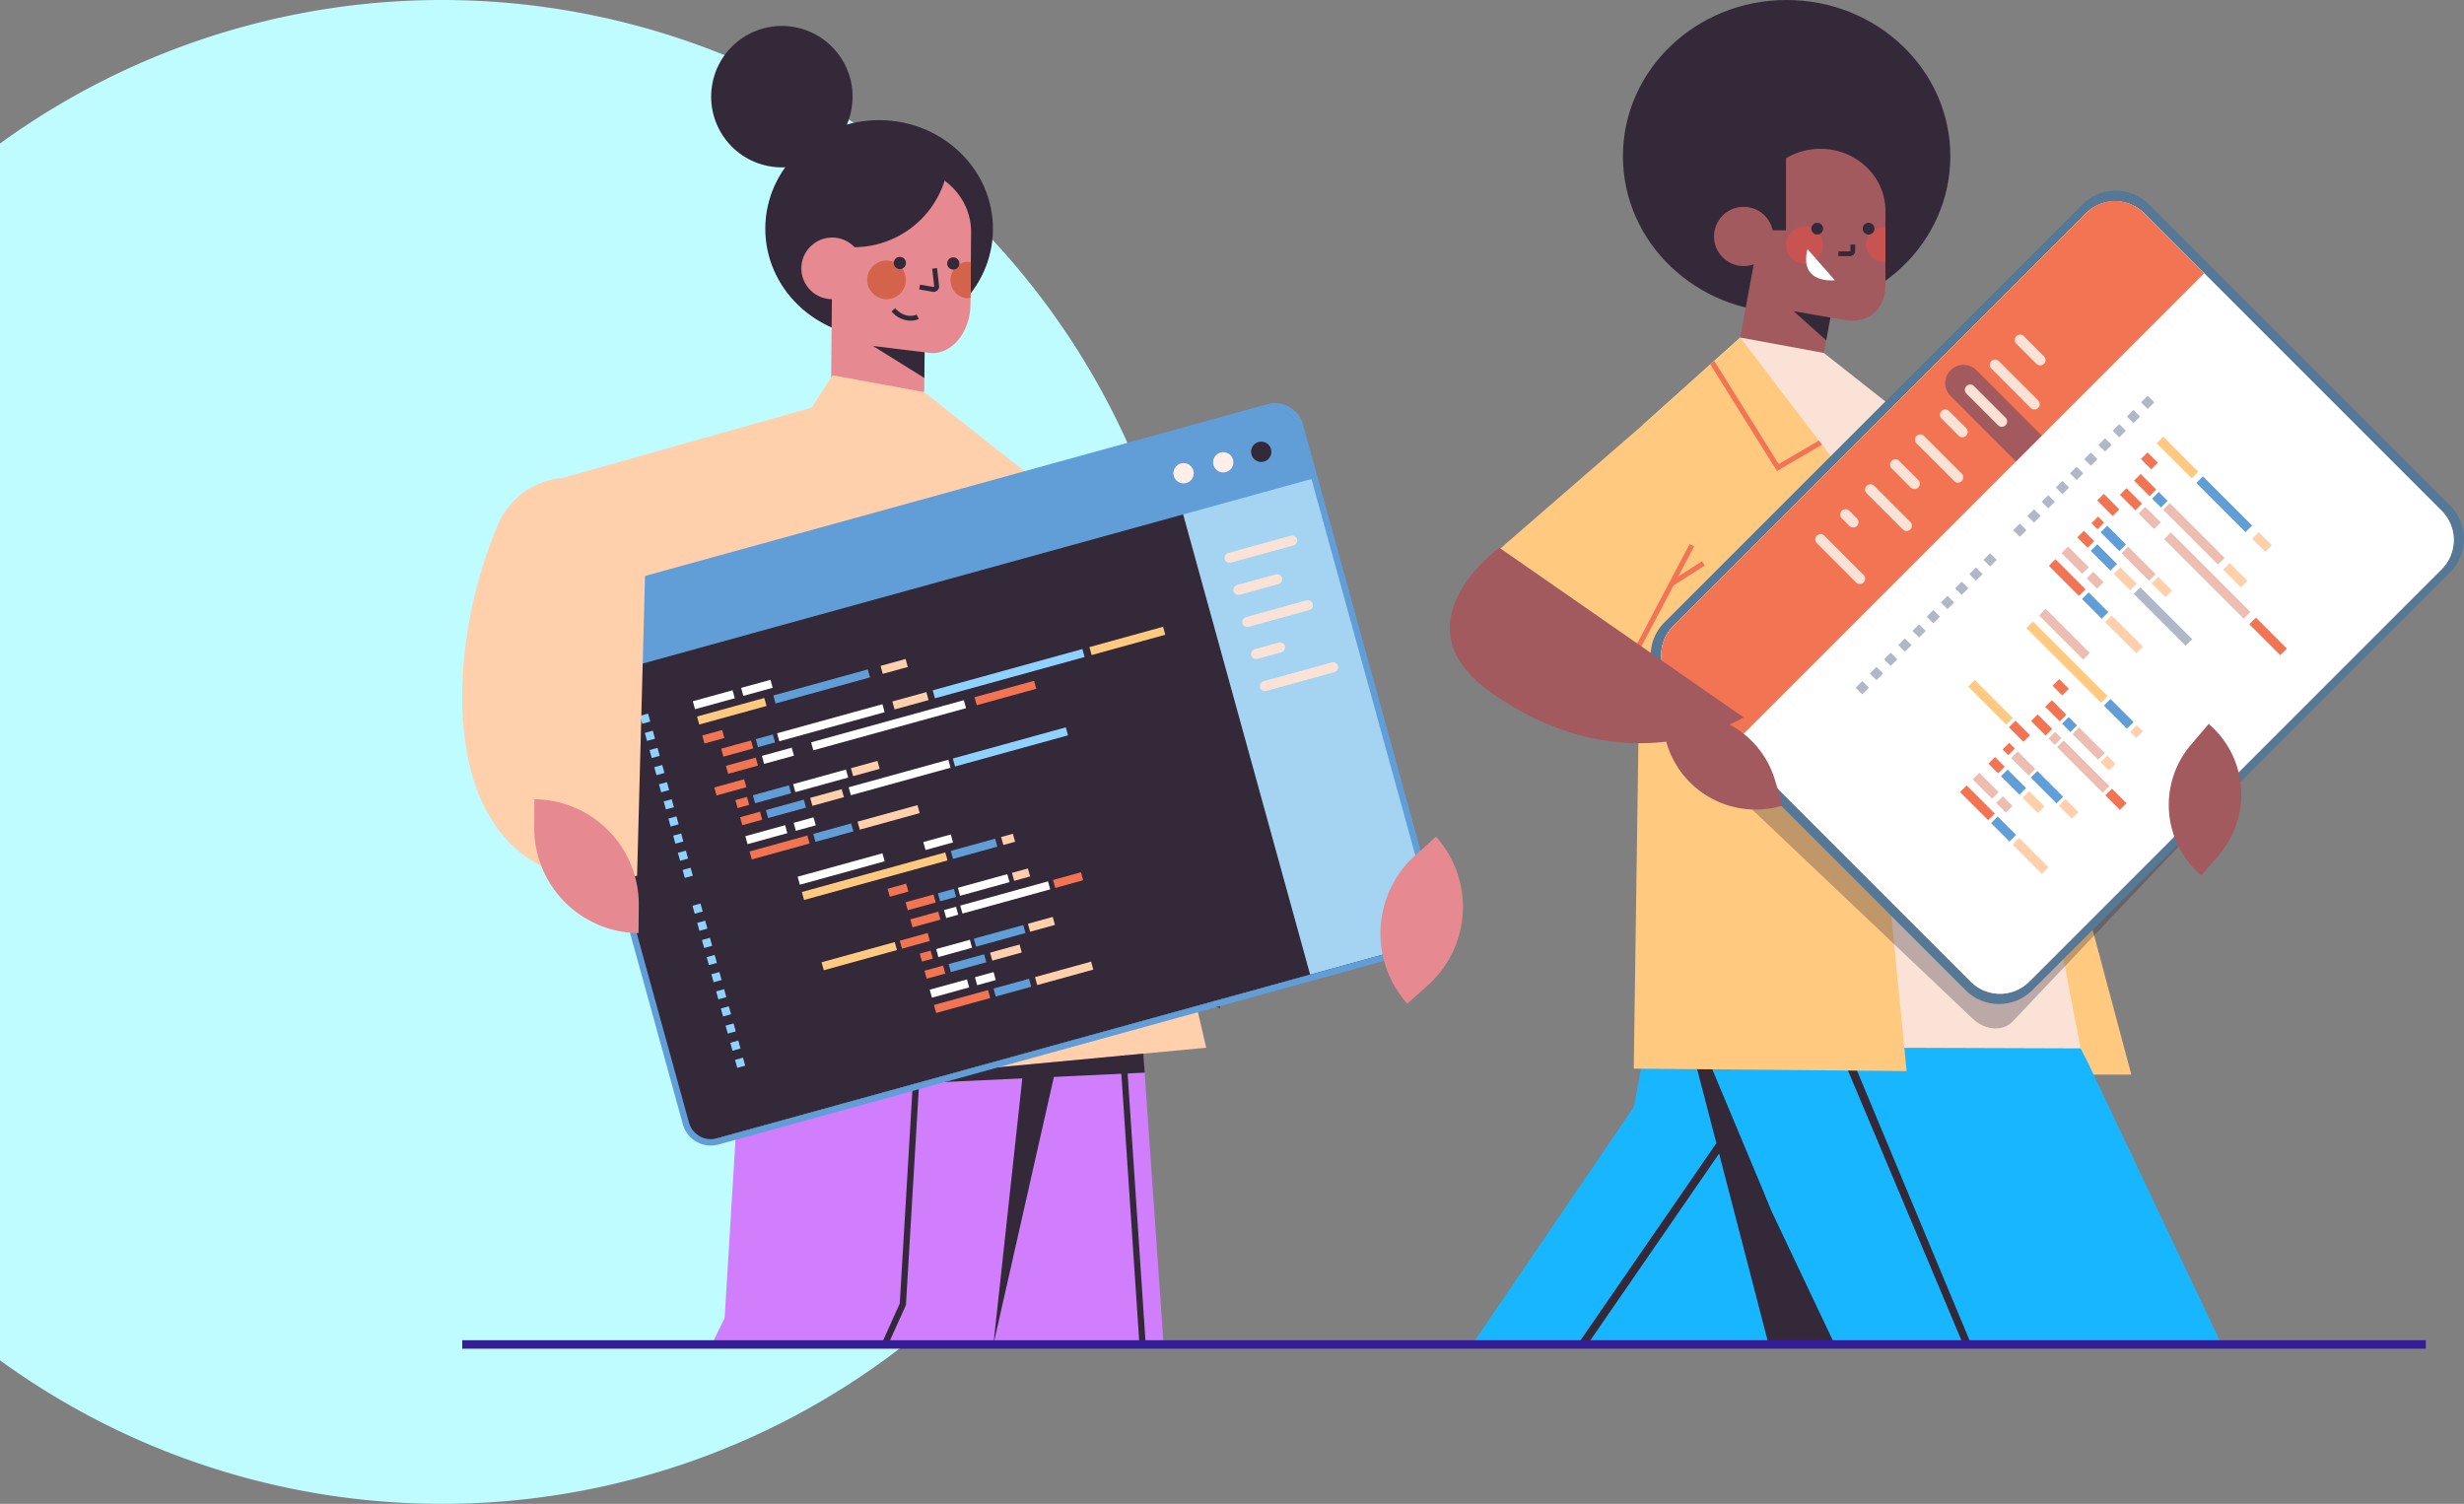 <svg xmlns="http://www.w3.org/2000/svg" width="581" height="354.607" viewBox="0 0 581 354.607">
  <rect x="0" y="0" width="581" height="354.607" fill="#808080" stroke="none"/>
  <g id="Grupo_87418" data-name="Grupo 87418" transform="translate(-180 -400.269)">
    <path id="Trazado_151691" data-name="Trazado 151691" d="M1750.1,4144.686a177.319,177.319,0,0,0-281.521-143.455v286.911A177.319,177.319,0,0,0,1750.1,4144.686Z" transform="translate(-1288.581 -3567.113)" fill="#befcff"/>
    <g id="Grupo_86460" data-name="Grupo 86460" transform="translate(31.62 -2381.435)">
      <g id="Grupo_86439" data-name="Grupo 86439" transform="translate(257.38 2784.844)">
        <g id="Grupo_86413" data-name="Grupo 86413" transform="translate(73.313 106.607)">
          <path id="Trazado_151605" data-name="Trazado 151605" d="M541.246,3159.717l-30.318-60.072-41.156,42.782s40.517,62.6,67.081,60.351S541.246,3159.717,541.246,3159.717Z" transform="translate(-469.772 -3099.645)" fill="#ffca80"/>
          <path id="Trazado_151606" data-name="Trazado 151606" d="M638.951,3236.1l72.9,46.363s-7.092,25.532-34.162,22.355c-22.663-2.659-52.092-26.927-63.586-53.946Z" transform="translate(-564.284 -3188.996)" fill="#ffca80"/>
          <g id="Grupo_86412" data-name="Grupo 86412" transform="translate(59.181 59.549)">
            <rect id="Rectángulo_7482" data-name="Rectángulo 7482" width="13.94" height="1.216" transform="translate(0 7.124) rotate(-30.735)" fill="#cf837e"/>
          </g>
        </g>
        <circle id="Elipse_8302" data-name="Elipse 8302" cx="16.672" cy="16.672" r="16.672" transform="translate(55.708 32.678) rotate(-78.537)" fill="#332938"/>
        <g id="Grupo_86417" data-name="Grupo 86417" transform="translate(71.225 24.952)">
          <ellipse id="Elipse_8303" data-name="Elipse 8303" cx="25.614" cy="26.838" rx="25.614" ry="26.838" transform="matrix(0.009, -1, 1, 0.009, 0, 51.227)" fill="#332938"/>
          <rect id="Rectángulo_7483" data-name="Rectángulo 7483" width="25.572" height="21.97" transform="translate(15.737 64.154) rotate(-89.487)" fill="#e68990"/>
          <path id="Trazado_151607" data-name="Trazado 151607" d="M547.588,3017.447l-13.509-1.8,13.45,8.373Z" transform="translate(-509.792 -2962.989)" fill="#332938"/>
          <path id="Trazado_151608" data-name="Trazado 151608" d="M533.485,2939.677l-21.539-2.618.233-25.954c.075-8.4,7.273-15.151,16.077-15.072h0c8.8.079,15.88,6.955,15.8,15.358l-.153,17.116C543.851,2934.795,539.354,2940.85,533.485,2939.677Z" transform="translate(-495.3 -2884.66)" fill="#e68990"/>
          <path id="Trazado_151609" data-name="Trazado 151609" d="M595.75,2960.7l-.074,8.31a3.256,3.256,0,0,1-.945.135,4.331,4.331,0,0,1,.077-8.6A3.248,3.248,0,0,1,595.75,2960.7Z" transform="translate(-547.046 -2926.906)" fill="#d4634b"/>
          <path id="Trazado_151610" data-name="Trazado 151610" d="M515.02,2907.8l-4.825-.044.2-22.5,27.327.245h0A22.5,22.5,0,0,1,515.02,2907.8Z" transform="translate(-494.153 -2877.601)" fill="#332938"/>
          <circle id="Elipse_8304" data-name="Elipse 8304" cx="7.27" cy="7.27" r="7.27" transform="translate(5.715 35.189) rotate(-45)" fill="#e68990"/>
          <circle id="Elipse_8305" data-name="Elipse 8305" cx="4.555" cy="4.555" r="4.555" transform="translate(22.371 37.901) rotate(-45)" fill="#d4634b"/>
          <g id="Grupo_86416" data-name="Grupo 86416" transform="translate(29.999 32.482)">
            <g id="Grupo_86414" data-name="Grupo 86414" transform="translate(0 12.097)">
              <path id="Trazado_151611" data-name="Trazado 151611" d="M555.074,2995.179a5.925,5.925,0,0,1-4.445-2.166l.851-.777c2.523,2.767,5.034,1.528,5.059,1.515l.525,1.025A4.82,4.82,0,0,1,555.074,2995.179Z" transform="translate(-550.629 -2992.236)" fill="#332938"/>
            </g>
            <path id="Trazado_151612" data-name="Trazado 151612" d="M555.031,2958.642a1.439,1.439,0,1,1-1.426-1.452A1.438,1.438,0,0,1,555.031,2958.642Z" transform="translate(-551.628 -2957.19)" fill="#332938"/>
            <path id="Trazado_151613" data-name="Trazado 151613" d="M591.5,2958.969a1.439,1.439,0,1,1-1.426-1.451A1.439,1.439,0,0,1,591.5,2958.969Z" transform="translate(-575.508 -2957.404)" fill="#332938"/>
            <g id="Grupo_86415" data-name="Grupo 86415" transform="translate(6.519 2.643)">
              <path id="Trazado_151614" data-name="Trazado 151614" d="M572.921,2970.449a1.3,1.3,0,0,1-.225-.019l-3.18-.547.2-1.133,3.182.547.161-.151-.482-4.172,1.143-.126.483,4.172a1.286,1.286,0,0,1-1.275,1.43Z" transform="translate(-569.515 -2964.847)" fill="#332938"/>
            </g>
          </g>
        </g>
        <g id="Grupo_86418" data-name="Grupo 86418" transform="translate(107.918 193.749)">
          <path id="Trazado_151615" data-name="Trazado 151615" d="M619.109,3352.1H570.024v120.135h57.451Z" transform="translate(-570.024 -3352.099)" fill="#d07efc"/>
        </g>
        <g id="Grupo_86420" data-name="Grupo 86420" transform="translate(58.819 193.751)">
          <g id="Grupo_86419" data-name="Grupo 86419">
            <path id="Trazado_151616" data-name="Trazado 151616" d="M494.088,3641.173a31.838,31.838,0,0,0-17.208-25.164c-.146-.08-.3-.145-.449-.225-.582-.291-1.163-.555-1.758-.807-.476-.185-.951-.383-1.44-.555a31.811,31.811,0,0,0-38.777,14.789q-.317.556-.595,1.15l-6.08,12.408h66.426C494.18,3642.242,494.141,3641.7,494.088,3641.173Z" transform="translate(-427.781 -3522.637)" fill="#d07efc"/>
            <path id="Trazado_151617" data-name="Trazado 151617" d="M500.019,3352.105h-56.48l-6.947,114.067,29.967,6.065h33.067Z" transform="translate(-433.55 -3352.105)" fill="#d07efc"/>
          </g>
        </g>
        <g id="Grupo_86421" data-name="Grupo 86421" transform="translate(98.808 193.709)">
          <path id="Trazado_151618" data-name="Trazado 151618" d="M549.383,3462.989l.053-.132,1.1-18.49,2.207-37.125,3.278-55.178-.74-.04-.74-.04v.04l-1.8,30.266-3.648,61.522-1.11,18.688-4.353,9.659h1.621Z" transform="translate(-543.63 -3351.984)" fill="#332938"/>
        </g>
        <g id="Grupo_86422" data-name="Grupo 86422" transform="translate(151.585 192.639)">
          <path id="Trazado_151619" data-name="Trazado 151619" d="M698.075,3349.993l-.079-1.11-1.467.106.066,1,8.023,120.135h1.48Z" transform="translate(-696.529 -3348.883)" fill="#332938"/>
        </g>
        <path id="Trazado_151620" data-name="Trazado 151620" d="M414.328,3207.994l121.242-11.381L506.6,3071.607l-37.52-29.589-21.607-3.98-14.75,22.759Z" transform="translate(-360.153 -2952.696)" fill="#ffd0ab"/>
        <path id="Trazado_151621" data-name="Trazado 151621" d="M473.071,3284.224l-43.884,43.931,4.552-36.427Z" transform="translate(-369.883 -3113.904)" fill="#cf837e"/>
        <path id="Trazado_151622" data-name="Trazado 151622" d="M296.8,3073.337,362.44,3054.8s5.605,21.015-9.452,37.209c-12.993,13.975-45.277,24.518-63.508,13C276.338,3096.695,281.5,3076.079,296.8,3073.337Z" transform="translate(-273.483 -2963.67)" fill="#ffd0ab"/>
        <path id="Trazado_151623" data-name="Trazado 151623" d="M446.04,3510.43l95.478-8.963.312,4.481Z" transform="translate(-380.919 -3256.16)" fill="#332938"/>
        <path id="Trazado_151624" data-name="Trazado 151624" d="M620.221,3575.694l7.125-65.6,7.363,1.5Z" transform="translate(-494.976 -3261.811)" fill="#332938"/>
        <g id="Grupo_86423" data-name="Grupo 86423" transform="translate(97.355 173.996)">
          <rect id="Rectángulo_7484" data-name="Rectángulo 7484" width="59.286" height="1.217" transform="translate(0 44.213) rotate(-48.224)" fill="#cf837e"/>
        </g>
        <g id="Grupo_86424" data-name="Grupo 86424" transform="translate(102.693 186.504)">
          <rect id="Rectángulo_7485" data-name="Rectángulo 7485" width="57.205" height="1.216" transform="matrix(0.548, -0.837, 0.837, 0.548, 0, 47.857)" fill="#cf837e"/>
        </g>
        <path id="Trazado_151625" data-name="Trazado 151625" d="M732.609,3357.915l-13.643-57.446,19.424,58.616Z" transform="translate(-559.636 -3124.542)" fill="#332938"/>
        <g id="Grupo_86438" data-name="Grupo 86438" transform="translate(19.797 91.928)">
          <g id="Grupo_86437" data-name="Grupo 86437">
            <g id="Grupo_86435" data-name="Grupo 86435" transform="translate(0.752 0.752)">
              <g id="Grupo_86425" data-name="Grupo 86425" transform="translate(1.04 1.04)">
                <path id="Trazado_151626" data-name="Trazado 151626" d="M497.669,3076.254,322.94,3124.473l-2.835-10.271a5,5,0,0,1,3.492-6.154l165.084-45.558a5,5,0,0,1,6.154,3.492Z" transform="translate(-319.924 -3062.309)" fill="#332938"/>
              </g>
              <g id="Grupo_86431" data-name="Grupo 86431">
                <g id="Grupo_86430" data-name="Grupo 86430">
                  <path id="Trazado_151627" data-name="Trazado 151627" d="M521.6,3187.092l-165,45.536a6.1,6.1,0,0,1-7.5-4.254l-31.964-115.824a6.1,6.1,0,0,1,4.254-7.5l165-45.535a6.1,6.1,0,0,1,7.5,4.254L525.849,3179.6A6.1,6.1,0,0,1,521.6,3187.092Z" transform="translate(-316.912 -3059.297)" fill="#332938"/>
                  <path id="Trazado_151628" data-name="Trazado 151628" d="M504.489,3107.926l-175.742,48.5,29.075,105.359a3.573,3.573,0,0,0,4.395,2.494l168.222-46.423a4.228,4.228,0,0,0,2.951-5.2Z" transform="translate(-324.662 -3091.14)" fill="#a5d4f2"/>
                  <path id="Trazado_151629" data-name="Trazado 151629" d="M474.015,3132.289l-145.268,40.089,29.075,105.359a3.573,3.573,0,0,0,4.395,2.494l141.823-39.139Z" transform="translate(-324.662 -3107.094)" fill="#332938"/>
                  <g id="Grupo_86426" data-name="Grupo 86426" transform="translate(159.188 30.462)">
                    <path id="Trazado_151630" data-name="Trazado 151630" d="M794.334,3149.877l-14.747,4.07a1.186,1.186,0,0,1-1.459-.828h0a1.186,1.186,0,0,1,.828-1.459l14.747-4.069a1.186,1.186,0,0,1,1.459.828h0A1.186,1.186,0,0,1,794.334,3149.877Z" transform="translate(-778.085 -3147.548)" fill="#fae2d7"/>
                    <path id="Trazado_151631" data-name="Trazado 151631" d="M794.759,3176.273l-9.127,2.519a1.186,1.186,0,0,1-1.459-.828h0a1.186,1.186,0,0,1,.828-1.459l9.127-2.519a1.186,1.186,0,0,1,1.459.828h0A1.186,1.186,0,0,1,794.759,3176.273Z" transform="translate(-782.043 -3164.832)" fill="#fae2d7"/>
                    <path id="Trazado_151632" data-name="Trazado 151632" d="M805.962,3194.052l-14.286,3.942a1.186,1.186,0,0,1-1.459-.828h0a1.185,1.185,0,0,1,.828-1.458l14.286-3.943a1.186,1.186,0,0,1,1.459.828h0A1.186,1.186,0,0,1,805.962,3194.052Z" transform="translate(-786.001 -3176.474)" fill="#fae2d7"/>
                    <path id="Trazado_151633" data-name="Trazado 151633" d="M803.375,3222.855l-5.655,1.561a1.186,1.186,0,0,1-1.459-.828h0a1.186,1.186,0,0,1,.828-1.458l5.655-1.561a1.186,1.186,0,0,1,1.459.828h0A1.186,1.186,0,0,1,803.375,3222.855Z" transform="translate(-789.959 -3195.336)" fill="#fae2d7"/>
                    <path id="Trazado_151634" data-name="Trazado 151634" d="M819.831,3236.435l-16.066,4.434a1.186,1.186,0,0,1-1.459-.828h0a1.186,1.186,0,0,1,.828-1.459l16.066-4.434a1.186,1.186,0,0,1,1.459.828h0A1.186,1.186,0,0,1,819.831,3236.435Z" transform="translate(-793.918 -3204.228)" fill="#fae2d7"/>
                  </g>
                  <g id="Grupo_86429" data-name="Grupo 86429" transform="translate(21.381 51.97)">
                    <g id="Grupo_86427" data-name="Grupo 86427" transform="translate(12.36 48.814)">
                      <rect id="Rectángulo_7486" data-name="Rectángulo 7486" width="1.951" height="1.951" transform="matrix(0.964, -0.266, 0.266, 0.964, 0, 16.967)" fill="#8fd2ff"/>
                      <rect id="Rectángulo_7487" data-name="Rectángulo 7487" width="1.951" height="1.951" transform="translate(1.115 21.006) rotate(-15.427)" fill="#8fd2ff"/>
                      <rect id="Rectángulo_7488" data-name="Rectángulo 7488" width="1.951" height="1.951" transform="translate(2.229 25.045) rotate(-15.427)" fill="#8fd2ff"/>
                      <rect id="Rectángulo_7489" data-name="Rectángulo 7489" width="1.951" height="1.951" transform="translate(3.344 29.083) rotate(-15.427)" fill="#8fd2ff"/>
                      <rect id="Rectángulo_7490" data-name="Rectángulo 7490" width="1.951" height="1.951" transform="translate(4.458 33.122) rotate(-15.427)" fill="#8fd2ff"/>
                      <rect id="Rectángulo_7491" data-name="Rectángulo 7491" width="1.951" height="1.951" transform="translate(5.573 37.16) rotate(-15.427)" fill="#8fd2ff"/>
                      <rect id="Rectángulo_7492" data-name="Rectángulo 7492" width="1.951" height="1.951" transform="translate(6.687 41.199) rotate(-15.427)" fill="#8fd2ff"/>
                      <rect id="Rectángulo_7493" data-name="Rectángulo 7493" width="1.951" height="1.951" transform="matrix(0.964, -0.266, 0.266, 0.964, 7.801, 45.237)" fill="#8fd2ff"/>
                      <rect id="Rectángulo_7494" data-name="Rectángulo 7494" width="1.951" height="1.951" transform="matrix(0.964, -0.266, 0.266, 0.964, 8.916, 49.276)" fill="#8fd2ff"/>
                      <rect id="Rectángulo_7495" data-name="Rectángulo 7495" width="1.951" height="1.951" transform="matrix(0.964, -0.266, 0.266, 0.964, 10.031, 53.314)" fill="#8fd2ff"/>
                      <rect id="Rectángulo_7496" data-name="Rectángulo 7496" width="20.745" height="1.951" transform="translate(24.791 10.126) rotate(-15.428)" fill="#fff"/>
                      <rect id="Rectángulo_7497" data-name="Rectángulo 7497" width="35.084" height="1.951" transform="translate(25.786 13.731) rotate(-15.428)" fill="#ffca80"/>
                      <rect id="Rectángulo_7498" data-name="Rectángulo 7498" width="4.553" height="1.951" transform="translate(45.993 12.967) rotate(-15.428)" fill="#f37453"/>
                      <rect id="Rectángulo_7499" data-name="Rectángulo 7499" width="6.83" height="1.951" transform="translate(50.243 16.14) rotate(-15.427)" fill="#f37453"/>
                      <rect id="Rectángulo_7500" data-name="Rectángulo 7500" width="6.83" height="1.951" transform="translate(51.357 20.179) rotate(-15.427)" fill="#f37453"/>
                      <rect id="Rectángulo_7501" data-name="Rectángulo 7501" width="6.83" height="1.951" transform="translate(48.866 25.212) rotate(-15.428)" fill="#f37453"/>
                      <rect id="Rectángulo_7502" data-name="Rectángulo 7502" width="17.898" height="1.951" transform="translate(30.435 30.299) rotate(-15.428)" fill="#ffca80"/>
                      <rect id="Rectángulo_7503" data-name="Rectángulo 7503" width="2.656" height="1.951" transform="matrix(0.964, -0.266, 0.266, 0.964, 53.586, 28.256)" fill="#f37453"/>
                      <rect id="Rectángulo_7504" data-name="Rectángulo 7504" width="6.83" height="1.951" transform="matrix(0.964, -0.266, 0.266, 0.964, 85.011, 10.892)" fill="#f37453"/>
                      <rect id="Rectángulo_7505" data-name="Rectángulo 7505" width="2.938" height="1.951" transform="translate(59.3 17.987) rotate(-15.428)" fill="#fff"/>
                      <rect id="Rectángulo_7506" data-name="Rectángulo 7506" width="21.47" height="1.951" transform="matrix(0.964, -0.266, 0.266, 0.964, 63.131, 16.93)" fill="#fff"/>
                      <rect id="Rectángulo_7507" data-name="Rectángulo 7507" width="3.903" height="1.951" transform="translate(57.872 14.035) rotate(-15.427)" fill="#619ed7"/>
                      <rect id="Rectángulo_7508" data-name="Rectángulo 7508" width="3.903" height="1.951" transform="translate(75.327 9.218) rotate(-15.428)" fill="#ffd0ab"/>
                      <rect id="Rectángulo_7509" data-name="Rectángulo 7509" width="12.091" height="1.951" transform="translate(62.575 12.737) rotate(-15.428)" fill="#fff"/>
                      <rect id="Rectángulo_7510" data-name="Rectángulo 7510" width="8.242" height="1.951" transform="translate(57.453 27.189) rotate(-15.428)" fill="#fff"/>
                      <rect id="Rectángulo_7511" data-name="Rectángulo 7511" width="6.072" height="1.951" transform="translate(79.091 21.218) rotate(-15.428)" fill="#ffd0ab"/>
                      <rect id="Rectángulo_7512" data-name="Rectángulo 7512" width="12.091" height="1.951" transform="translate(66.339 24.737) rotate(-15.428)" fill="#619ed7"/>
                      <rect id="Rectángulo_7513" data-name="Rectángulo 7513" width="2.873" height="1.951" transform="translate(72.775 0.764) rotate(-15.428)" fill="#ffd0ab"/>
                      <rect id="Rectángulo_7514" data-name="Rectángulo 7514" width="10.843" height="1.951" transform="matrix(0.964, -0.266, 0.266, 0.964, 60.912, 4.038)" fill="#619ed7"/>
                      <rect id="Rectángulo_7515" data-name="Rectángulo 7515" width="4.553" height="1.951" transform="translate(54.701 32.295) rotate(-15.428)" fill="#f37453"/>
                      <rect id="Rectángulo_7516" data-name="Rectángulo 7516" width="7.212" height="1.951" transform="translate(70.168 28.026) rotate(-15.428)" fill="#ffd0ab"/>
                      <rect id="Rectángulo_7517" data-name="Rectángulo 7517" width="8.673" height="1.951" transform="matrix(0.964, -0.266, 0.266, 0.964, 60.397, 30.723)" fill="#619ed7"/>
                      <rect id="Rectángulo_7518" data-name="Rectángulo 7518" width="6.723" height="1.951" transform="translate(54.424 1.948) rotate(-15.428)" fill="#fff"/>
                      <rect id="Rectángulo_7519" data-name="Rectángulo 7519" width="9.107" height="1.951" transform="translate(55.935 36.766) rotate(-15.428)" fill="#fff"/>
                      <rect id="Rectángulo_7520" data-name="Rectángulo 7520" width="13.232" height="1.951" transform="translate(56.93 40.372) rotate(-15.428)" fill="#f37453"/>
                      <rect id="Rectángulo_7521" data-name="Rectángulo 7521" width="13.721" height="1.951" transform="translate(80.763 33.795) rotate(-15.428)" fill="#ffd0ab"/>
                      <rect id="Rectángulo_7522" data-name="Rectángulo 7522" width="8.673" height="1.951" transform="translate(70.991 36.491) rotate(-15.428)" fill="#619ed7"/>
                      <rect id="Rectángulo_7523" data-name="Rectángulo 7523" width="4.553" height="1.951" transform="translate(66.595 33.824) rotate(-15.427)" fill="#fff"/>
                    </g>
                    <g id="Grupo_86428" data-name="Grupo 86428" transform="translate(0 0)">
                      <rect id="Rectángulo_7524" data-name="Rectángulo 7524" width="1.951" height="1.951" transform="translate(0 20.994) rotate(-15.428)" fill="#8fd2ff"/>
                      <rect id="Rectángulo_7525" data-name="Rectángulo 7525" width="1.951" height="1.951" transform="matrix(0.964, -0.266, 0.266, 0.964, 1.114, 25.033)" fill="#8fd2ff"/>
                      <rect id="Rectángulo_7526" data-name="Rectángulo 7526" width="1.951" height="1.951" transform="translate(2.229 29.071) rotate(-15.427)" fill="#8fd2ff"/>
                      <rect id="Rectángulo_7527" data-name="Rectángulo 7527" width="1.951" height="1.951" transform="translate(3.343 33.11) rotate(-15.427)" fill="#8fd2ff"/>
                      <rect id="Rectángulo_7528" data-name="Rectángulo 7528" width="1.951" height="1.951" transform="matrix(0.964, -0.266, 0.266, 0.964, 4.458, 37.148)" fill="#8fd2ff"/>
                      <rect id="Rectángulo_7529" data-name="Rectángulo 7529" width="1.951" height="1.951" transform="translate(5.572 41.187) rotate(-15.427)" fill="#8fd2ff"/>
                      <rect id="Rectángulo_7530" data-name="Rectángulo 7530" width="1.951" height="1.951" transform="translate(6.687 45.225) rotate(-15.427)" fill="#8fd2ff"/>
                      <rect id="Rectángulo_7531" data-name="Rectángulo 7531" width="1.951" height="1.951" transform="matrix(0.964, -0.266, 0.266, 0.964, 7.801, 49.264)" fill="#8fd2ff"/>
                      <rect id="Rectángulo_7532" data-name="Rectángulo 7532" width="1.951" height="1.951" transform="translate(8.916 53.302) rotate(-15.428)" fill="#8fd2ff"/>
                      <rect id="Rectángulo_7533" data-name="Rectángulo 7533" width="1.951" height="1.951" transform="matrix(0.964, -0.266, 0.266, 0.964, 10.03, 57.341)" fill="#8fd2ff"/>
                      <rect id="Rectángulo_7534" data-name="Rectángulo 7534" width="9.73" height="1.951" transform="translate(12.436 17.562) rotate(-15.428)" fill="#fff"/>
                      <rect id="Rectángulo_7535" data-name="Rectángulo 7535" width="16.455" height="1.951" transform="translate(13.431 21.168) rotate(-15.428)" fill="#ffca80"/>
                      <rect id="Rectángulo_7536" data-name="Rectángulo 7536" width="4.865" height="1.951" transform="translate(14.665 25.639) rotate(-15.428)" fill="#f37453"/>
                      <rect id="Rectángulo_7537" data-name="Rectángulo 7537" width="7.297" height="1.951" transform="translate(19.129 28.754) rotate(-15.428)" fill="#f37453"/>
                      <rect id="Rectángulo_7538" data-name="Rectángulo 7538" width="7.297" height="1.951" transform="translate(20.243 32.792) rotate(-15.428)" fill="#f37453"/>
                      <rect id="Rectángulo_7539" data-name="Rectángulo 7539" width="7.297" height="1.951" transform="translate(17.506 37.894) rotate(-15.428)" fill="#f37453"/>
                      <rect id="Rectángulo_7540" data-name="Rectángulo 7540" width="2.838" height="1.951" transform="translate(22.472 40.869) rotate(-15.428)" fill="#f37453"/>
                      <rect id="Rectángulo_7541" data-name="Rectángulo 7541" width="14.558" height="1.951" transform="translate(78.865 16.614) rotate(-15.428)" fill="#f37453"/>
                      <rect id="Rectángulo_7542" data-name="Rectángulo 7542" width="7.297" height="1.951" transform="translate(28.729 30.45) rotate(-15.428)" fill="#fff"/>
                      <rect id="Rectángulo_7543" data-name="Rectángulo 7543" width="37.363" height="1.951" transform="translate(40.324 27.25) rotate(-15.428)" fill="#fff"/>
                      <rect id="Rectángulo_7544" data-name="Rectángulo 7544" width="4.17" height="1.951" transform="translate(27.28 26.504) rotate(-15.428)" fill="#619ed7"/>
                      <rect id="Rectángulo_7545" data-name="Rectángulo 7545" width="8.319" height="1.951" transform="translate(59.485 17.617) rotate(-15.428)" fill="#ffd0ab"/>
                      <rect id="Rectángulo_7546" data-name="Rectángulo 7546" width="36.602" height="1.951" transform="translate(69.007 14.989) rotate(-15.428)" fill="#8fd2ff"/>
                      <rect id="Rectángulo_7547" data-name="Rectángulo 7547" width="18.018" height="1.951" transform="translate(105.953 4.793) rotate(-15.428)" fill="#ffca80"/>
                      <rect id="Rectángulo_7548" data-name="Rectángulo 7548" width="25.771" height="1.951" transform="translate(32.304 25.118) rotate(-15.428)" fill="#fff"/>
                      <rect id="Rectángulo_7549" data-name="Rectángulo 7549" width="8.806" height="1.951" transform="matrix(0.964, -0.266, 0.266, 0.964, 26.604, 39.729)" fill="#619ed7"/>
                      <rect id="Rectángulo_7550" data-name="Rectángulo 7550" width="6.488" height="1.951" transform="translate(49.722 33.349) rotate(-15.428)" fill="#ffd0ab"/>
                      <rect id="Rectángulo_7551" data-name="Rectángulo 7551" width="24.381" height="1.951" transform="matrix(0.964, -0.266, 0.266, 0.964, 49.183, 37.844)" fill="#fff"/>
                      <rect id="Rectángulo_7552" data-name="Rectángulo 7552" width="27.634" height="1.951" transform="translate(73.749 31.065) rotate(-15.428)" fill="#8fd2ff"/>
                      <rect id="Rectángulo_7553" data-name="Rectángulo 7553" width="12.918" height="1.951" transform="translate(36.097 37.109) rotate(-15.428)" fill="#fff"/>
                      <rect id="Rectángulo_7554" data-name="Rectángulo 7554" width="6.124" height="1.951" transform="translate(56.702 9.226) rotate(-15.428)" fill="#ffd0ab"/>
                      <rect id="Rectángulo_7555" data-name="Rectángulo 7555" width="23.111" height="1.951" transform="matrix(0.964, -0.266, 0.266, 0.964, 31.417, 16.204)" fill="#619ed7"/>
                      <rect id="Rectángulo_7556" data-name="Rectángulo 7556" width="4.865" height="1.951" transform="translate(23.587 44.908) rotate(-15.428)" fill="#f37453"/>
                      <rect id="Rectángulo_7557" data-name="Rectángulo 7557" width="7.705" height="1.951" transform="translate(40.112 40.347) rotate(-15.428)" fill="#ffd0ab"/>
                      <rect id="Rectángulo_7558" data-name="Rectángulo 7558" width="9.266" height="1.951" transform="translate(29.672 43.228) rotate(-15.428)" fill="#619ed7"/>
                      <rect id="Rectángulo_7559" data-name="Rectángulo 7559" width="7.183" height="1.951" transform="translate(23.825 14.419) rotate(-15.428)" fill="#fff"/>
                      <rect id="Rectángulo_7560" data-name="Rectángulo 7560" width="9.73" height="1.951" transform="translate(24.821 49.379) rotate(-15.428)" fill="#fff"/>
                      <rect id="Rectángulo_7561" data-name="Rectángulo 7561" width="14.137" height="1.951" transform="translate(25.816 52.985) rotate(-15.428)" fill="#f37453"/>
                      <rect id="Rectángulo_7562" data-name="Rectángulo 7562" width="14.659" height="1.951" transform="matrix(0.964, -0.266, 0.266, 0.964, 51.279, 45.958)" fill="#ffd0ab"/>
                      <rect id="Rectángulo_7563" data-name="Rectángulo 7563" width="9.266" height="1.951" transform="translate(40.839 48.839) rotate(-15.428)" fill="#619ed7"/>
                      <rect id="Rectángulo_7564" data-name="Rectángulo 7564" width="4.865" height="1.951" transform="translate(36.21 46.236) rotate(-15.428)" fill="#fff"/>
                    </g>
                  </g>
                  <path id="Trazado_151635" data-name="Trazado 151635" d="M486.518,3060.35,323.706,3105.28a6.706,6.706,0,0,0-4.681,8.249L322.3,3125.4l175.741-48.5-3.277-11.876A6.706,6.706,0,0,0,486.518,3060.35Z" transform="translate(-318.137 -3059.827)" fill="#619ed7"/>
                </g>
              </g>
              <g id="Grupo_86432" data-name="Grupo 86432" transform="translate(155.626 9.928)">
                <circle id="Elipse_8306" data-name="Elipse 8306" cx="2.39" cy="2.39" r="2.39" transform="translate(0 4.152) rotate(-60.302)" fill="#ffefe8"/>
              </g>
              <g id="Grupo_86433" data-name="Grupo 86433" transform="translate(147.144 13.378)">
                <path id="Trazado_151636" data-name="Trazado 151636" d="M747.889,3099.809a2.39,2.39,0,1,1-2.94-1.668A2.39,2.39,0,0,1,747.889,3099.809Z" transform="translate(-743.194 -3098.054)" fill="#ffefe8"/>
              </g>
              <g id="Grupo_86434" data-name="Grupo 86434" transform="translate(165.456 8.325)">
                <path id="Trazado_151637" data-name="Trazado 151637" d="M800.94,3085.168A2.39,2.39,0,1,1,798,3083.5,2.39,2.39,0,0,1,800.94,3085.168Z" transform="translate(-796.246 -3083.414)" fill="#332938"/>
              </g>
            </g>
            <g id="Grupo_86436" data-name="Grupo 86436">
              <path id="Trazado_151638" data-name="Trazado 151638" d="M520.369,3186.39l-165,45.536a6.855,6.855,0,0,1-8.421-4.779l-31.964-115.825a6.854,6.854,0,0,1,4.778-8.421l165-45.535a6.854,6.854,0,0,1,8.421,4.778l31.964,115.825A6.854,6.854,0,0,1,520.369,3186.39Zm-200.21-82.039a5.349,5.349,0,0,0-3.729,6.572l31.964,115.824a5.349,5.349,0,0,0,6.572,3.729l165-45.535a5.349,5.349,0,0,0,3.729-6.572l-31.964-115.825a5.349,5.349,0,0,0-6.572-3.729Z" transform="translate(-314.734 -3057.119)" fill="#619ed7"/>
            </g>
          </g>
        </g>
        <path id="Trazado_151639" data-name="Trazado 151639" d="M300.594,3126.691l-1.992,75.226s-25.545,7.043-36.738-17.808c-7.327-16.27-5.449-42.881,3.975-65.068a18.093,18.093,0,0,1,25.241-8.777h0A18.118,18.118,0,0,1,300.594,3126.691Z" transform="translate(-257.38 -2998.564)" fill="#ffd0ab"/>
        <path id="Rectángulo_7565" data-name="Rectángulo 7565" d="M24.824,0h6.513a0,0,0,0,1,0,0V0A24.824,24.824,0,0,1,6.513,24.824H0a0,0,0,0,1,0,0v0A24.824,24.824,0,0,1,24.824,0Z" transform="matrix(-0.009, 1, -1, -0.009, 41.845, 185.55)" fill="#e68990"/>
        <path id="Rectángulo_7566" data-name="Rectángulo 7566" d="M24.824,0h6.513a0,0,0,0,1,0,0V0A24.824,24.824,0,0,1,6.513,24.824H0a0,0,0,0,1,0,0v0A24.824,24.824,0,0,1,24.824,0Z" transform="translate(246.177 212.628) rotate(138.14)" fill="#e68990"/>
      </g>
      <g id="Grupo_86459" data-name="Grupo 86459" transform="translate(490.246 2781.704)">
        <ellipse id="Elipse_8307" data-name="Elipse 8307" cx="38.598" cy="36.839" rx="38.598" ry="36.839" transform="translate(40.816)" fill="#332938"/>
        <g id="Grupo_86447" data-name="Grupo 86447" transform="translate(5.276 56.643)">
          <g id="Grupo_86441" data-name="Grupo 86441" transform="translate(0 140.062)">
            <path id="Trazado_151640" data-name="Trazado 151640" d="M1058.573,3528.612c.8-1.173,1.528-2.382,2.194-3.6a40.888,40.888,0,0,0,4.775-15.8c.063-.688.109-1.387.137-2.076a41.209,41.209,0,0,0-74.268-26.26c-.337.444-.658.9-.976,1.366l-43.145,63.406h99.688Z" transform="translate(-947.289 -3425.335)" fill="#18b6fe"/>
            <path id="Trazado_151641" data-name="Trazado 151641" d="M1057.637,3416.059l78.459,27.9s9.637-45.894,15.728-92.39h-82.136Z" transform="translate(-1019.547 -3351.565)" fill="#18b6fe"/>
            <path id="Trazado_151642" data-name="Trazado 151642" d="M1299,3375.65l2.366-24.085h-15.3Z" transform="translate(-1169.132 -3351.564)" fill="#332938"/>
            <g id="Grupo_86440" data-name="Grupo 86440" transform="translate(24.865 0)">
              <path id="Trazado_151643" data-name="Trazado 151643" d="M1062.419,3412.736a19.185,19.185,0,0,0,2.141-4.157l8.02-57.014h-1.936L1062.729,3408a17.38,17.38,0,0,1-1.9,3.657l-41.509,60.226h2.319Z" transform="translate(-1019.325 -3351.565)" fill="#332938"/>
            </g>
          </g>
          <path id="Trazado_151644" data-name="Trazado 151644" d="M1079.8,3430.607l24.153,93.035h16.1Z" transform="translate(-1034.058 -3263.262)" fill="#332938"/>
          <g id="Grupo_86443" data-name="Grupo 86443" transform="translate(43.189 53.6)">
            <path id="Trazado_151645" data-name="Trazado 151645" d="M1286.735,3101.08l38.244,143.149h-29.621Z" transform="translate(-1212.754 -3101.08)" fill="#ffca80"/>
            <path id="Trazado_151646" data-name="Trazado 151646" d="M1219.735,3464.343c-.608-1.282-1.281-2.523-1.994-3.714a40.883,40.883,0,0,0-11.208-12.111c-.562-.4-1.142-.8-1.721-1.169a41.209,41.209,0,0,0-60.231,50.77c.212.515.442,1.021.684,1.533l14.534,30.653h91.212Z" transform="translate(-1117.51 -3323.525)" fill="#18b6fe"/>
            <path id="Trazado_151647" data-name="Trazado 151647" d="M1098.749,3451.122l76.309-30.7-22.68-48.6-79.969,16.4Z" transform="translate(-1072.408 -3278.365)" fill="#18b6fe"/>
            <g id="Grupo_86442" data-name="Grupo 86442" transform="translate(42.352 133.075)">
              <path id="Trazado_151648" data-name="Trazado 151648" d="M1196.482,3486.6a2.047,2.047,0,0,0-1.379,1.828l30.214,71.878h1.915Z" transform="translate(-1195.103 -3486.605)" fill="#332938"/>
            </g>
          </g>
          <rect id="Rectángulo_7567" data-name="Rectángulo 7567" width="20.055" height="23.343" transform="translate(67.426 0) rotate(10.437)" fill="#a35a5f"/>
          <path id="Trazado_151649" data-name="Trazado 151649" d="M1169.746,2990.005l-11.865-3.74,10.777,9.645Z" transform="translate(-1085.189 -2972.298)" fill="#332938"/>
          <path id="Trazado_151650" data-name="Trazado 151650" d="M1059.739,3179.559l104.645.349-26.291-136.959-34.249-27.01-19.723-3.633-22.949,20.574Z" transform="translate(-1020.924 -2989.349)" fill="#fae2d7"/>
          <path id="Trazado_151651" data-name="Trazado 151651" d="M1121.984,3185.252l-64.347-.578,2.158-151.809,22.949-20.581,18.543,24.31.736.965,6.2,8.119Z" transform="translate(-1019.547 -2989.335)" fill="#ffca80"/>
          <path id="Trazado_151652" data-name="Trazado 151652" d="M1250.808,3183.845l-58.187,61.356c-2.27,2.393-6.465,2.112-9.351-.625l-53.366-50.61a8.446,8.446,0,0,1-1.65-2.158,6.3,6.3,0,0,1,.047-6.537,4.429,4.429,0,0,1,.486-.607l58.187-61.355c2.27-2.393,6.462-2.111,9.346.624l53.367,50.61C1252.573,3177.281,1253.077,3181.453,1250.808,3183.845Z" transform="translate(-1065.207 -3060.972)" fill="#332938" opacity="0.31"/>
          <path id="Trazado_151653" data-name="Trazado 151653" d="M954.862,3104.549l37.634-32.64,11.474,39.234-16.2,16.592Z" transform="translate(-952.248 -3028.379)" fill="#ffca80"/>
          <g id="Grupo_86444" data-name="Grupo 86444" transform="translate(38.306 71.632)">
            <rect id="Rectángulo_7568" data-name="Rectángulo 7568" width="27.805" height="1.206" transform="matrix(0.466, -0.885, 0.885, 0.466, 0, 24.598)" fill="#f37453"/>
          </g>
          <g id="Grupo_86445" data-name="Grupo 86445" transform="translate(56.14 28.455)">
            <path id="Trazado_151654" data-name="Trazado 151654" d="M1136.265,3048l-10.616,6.2-15.719-25.142.925-.829,15.2,24.329,9.471-5.525Z" transform="translate(-1109.929 -3028.234)" fill="#f37453"/>
          </g>
          <g id="Grupo_86446" data-name="Grupo 86446" transform="translate(46.7 75.696)">
            <rect id="Rectángulo_7569" data-name="Rectángulo 7569" width="8.886" height="1.206" transform="translate(0 4.776) rotate(-32.509)" fill="#f37453"/>
          </g>
        </g>
        <g id="Grupo_86451" data-name="Grupo 86451" transform="translate(59.396 29.629)">
          <g id="Grupo_86450" data-name="Grupo 86450">
            <path id="Trazado_151655" data-name="Trazado 151655" d="M1161.514,2923.677l-20.726-3.6v-22.1c0-8.078,6.861-14.626,15.324-14.626h0c8.464,0,15.324,6.548,15.324,14.626v17.418C1171.436,2921.435,1167.166,2924.754,1161.514,2923.677Z" transform="translate(-1128.116 -2877.89)" fill="#a35a5f"/>
            <rect id="Rectángulo_7570" data-name="Rectángulo 7570" width="8.635" height="24.665" transform="translate(11.228)" fill="#332938"/>
            <path id="Trazado_151656" data-name="Trazado 151656" d="M1220.946,2936.88v7.989a3.133,3.133,0,0,1-.907.138,4.164,4.164,0,0,1,0-8.264A3.133,3.133,0,0,1,1220.946,2936.88Z" transform="translate(-1177.62 -2912.855)" fill="#c75450"/>
            <circle id="Elipse_8308" data-name="Elipse 8308" cx="6.989" cy="6.989" r="6.989" transform="translate(0 26.123) rotate(-45)" fill="#a35a5f"/>
            <circle id="Elipse_8309" data-name="Elipse 8309" cx="4.378" cy="4.378" r="4.378" transform="translate(19.218 31.765) rotate(-80.783)" fill="#c75450"/>
            <g id="Grupo_86449" data-name="Grupo 86449" transform="translate(24.603 22.909)">
              <path id="Trazado_151657" data-name="Trazado 151657" d="M1175.677,2951.882l6.462,7.336S1173.6,2960.267,1175.677,2951.882Z" transform="translate(-1175.352 -2945.678)" fill="#fff"/>
              <path id="Trazado_151658" data-name="Trazado 151658" d="M1181.741,2935.292a1.383,1.383,0,1,1-1.383-1.383A1.383,1.383,0,0,1,1181.741,2935.292Z" transform="translate(-1177.724 -2933.909)" fill="#332938"/>
              <path id="Trazado_151659" data-name="Trazado 151659" d="M1216.8,2935.292a1.383,1.383,0,1,1-1.383-1.383A1.383,1.383,0,0,1,1216.8,2935.292Z" transform="translate(-1200.681 -2933.909)" fill="#332938"/>
              <g id="Grupo_86448" data-name="Grupo 86448" transform="translate(7.616 5.108)">
                <path id="Trazado_151660" data-name="Trazado 151660" d="M1200.132,2951.457a1.217,1.217,0,0,1-.2-.017l-2.508.017,0-1.106,2.8-.037,0-.034.04-.145.005-1.428,1.107,0-.005,1.428a1.187,1.187,0,0,1-.377.974A1.231,1.231,0,0,1,1200.132,2951.457Z" transform="translate(-1197.417 -2948.706)" fill="#332938"/>
              </g>
            </g>
          </g>
        </g>
        <g id="Grupo_86458" data-name="Grupo 86458" transform="translate(47.349 44.962)">
          <path id="Trazado_151661" data-name="Trazado 151661" d="M1257.7,2986.228l-71.007-71.007a11.127,11.127,0,0,0-15.736,0l-98.525,98.524a11.127,11.127,0,0,0,0,15.736l71.006,71.007a11.127,11.127,0,0,0,15.736,0l98.525-98.525A11.127,11.127,0,0,0,1257.7,2986.228Z" transform="translate(-1069.175 -2911.962)" fill="#547896"/>
          <path id="Trazado_151662" data-name="Trazado 151662" d="M1259.015,2989.077l-70.141-70.141a10.927,10.927,0,0,0-15.453,0l-97.272,97.272a10.926,10.926,0,0,0,0,15.453l70.141,70.141a10.929,10.929,0,0,0,15.453,0l97.272-97.272A10.93,10.93,0,0,0,1259.015,2989.077Z" transform="translate(-1071.645 -2914.433)" fill="#547896"/>
          <path id="Trazado_151663" data-name="Trazado 151663" d="M1079.282,3033.095a9.738,9.738,0,0,1,0-13.757l97.272-97.272a9.739,9.739,0,0,1,13.757,0l70.141,70.141a9.739,9.739,0,0,1,0,13.757l-97.272,97.272a9.739,9.739,0,0,1-13.757,0Z" transform="translate(-1073.93 -2916.716)" fill="#ffc8b7"/>
          <path id="Trazado_151664" data-name="Trazado 151664" d="M1260.453,3005.965l-97.272,97.272a9.741,9.741,0,0,1-13.761,0L1079.28,3033.1a9.618,9.618,0,0,1-2.063-3.053,9.732,9.732,0,0,1,1.236-9.752,8.639,8.639,0,0,1,.83-.953l97.272-97.272a9.737,9.737,0,0,1,13.754,0l70.141,70.141A9.737,9.737,0,0,1,1260.453,3005.965Z" transform="translate(-1073.931 -2916.716)" fill="#fff"/>
          <path id="Trazado_151665" data-name="Trazado 151665" d="M1204.4,2936.048,1093.366,3047.08l-14.144-14.144a9.7,9.7,0,0,1,0-13.716l97.425-97.425a9.541,9.541,0,0,1,13.493,0Z" transform="translate(-1073.895 -2916.571)" fill="#f37453"/>
          <g id="Grupo_86453" data-name="Grupo 86453" transform="translate(38.816 33.945)">
            <path id="Trazado_151666" data-name="Trazado 151666" d="M1287.08,3053.721l-15.415-15.416a4.315,4.315,0,0,1,0-6.1h0a4.315,4.315,0,0,1,6.1,0l15.415,15.415Z" transform="translate(-1239.759 -3023.816)" fill="#a35a5f"/>
            <g id="Grupo_86452" data-name="Grupo 86452">
              <path id="Trazado_151667" data-name="Trazado 151667" d="M1323.012,3017.191l-4.741-4.741a1.258,1.258,0,0,1,0-1.778h0a1.258,1.258,0,0,1,1.778,0l4.741,4.741a1.257,1.257,0,0,1,0,1.778h0A1.257,1.257,0,0,1,1323.012,3017.191Z" transform="translate(-1270.863 -3010.304)" fill="#fae2d7"/>
              <path id="Trazado_151668" data-name="Trazado 151668" d="M1310.486,3038.734l-9.25-9.25a1.257,1.257,0,0,1,0-1.778h0a1.256,1.256,0,0,1,1.778,0l9.25,9.249a1.258,1.258,0,0,1,0,1.778h0A1.258,1.258,0,0,1,1310.486,3038.734Z" transform="translate(-1259.709 -3021.458)" fill="#fae2d7"/>
              <path id="Trazado_151669" data-name="Trazado 151669" d="M1291.657,3053.974l-7.455-7.455a1.258,1.258,0,0,1,0-1.779h0a1.258,1.258,0,0,1,1.778,0l7.455,7.455a1.257,1.257,0,0,1,0,1.778h0A1.257,1.257,0,0,1,1291.657,3053.974Z" transform="translate(-1248.554 -3032.613)" fill="#fae2d7"/>
              <path id="Trazado_151670" data-name="Trazado 151670" d="M1271.2,3067.586l-4.033-4.033a1.258,1.258,0,0,1,0-1.778h0a1.257,1.257,0,0,1,1.778,0l4.033,4.033a1.258,1.258,0,0,1,0,1.778h0A1.258,1.258,0,0,1,1271.2,3067.586Z" transform="translate(-1237.4 -3043.767)" fill="#fae2d7"/>
              <path id="Trazado_151671" data-name="Trazado 151671" d="M1259,3089.459l-8.871-8.871a1.256,1.256,0,0,1,0-1.778h0a1.257,1.257,0,0,1,1.778,0l8.871,8.871a1.257,1.257,0,0,1,0,1.778h0A1.258,1.258,0,0,1,1259,3089.459Z" transform="translate(-1226.245 -3054.922)" fill="#fae2d7"/>
              <path id="Trazado_151672" data-name="Trazado 151672" d="M1237.6,3102.123l-4.5-4.5a1.258,1.258,0,0,1,0-1.778h0a1.257,1.257,0,0,1,1.778,0l4.5,4.5a1.257,1.257,0,0,1,0,1.778h0A1.257,1.257,0,0,1,1237.6,3102.123Z" transform="translate(-1215.091 -3066.076)" fill="#fae2d7"/>
              <path id="Trazado_151673" data-name="Trazado 151673" d="M1224.576,3123.169l-8.512-8.512a1.257,1.257,0,0,1,0-1.778h0a1.257,1.257,0,0,1,1.778,0l8.513,8.513a1.258,1.258,0,0,1,0,1.778h0A1.258,1.258,0,0,1,1224.576,3123.169Z" transform="translate(-1203.936 -3077.23)" fill="#fae2d7"/>
              <path id="Trazado_151674" data-name="Trazado 151674" d="M1200.83,3133.491l-1.8-1.8a1.257,1.257,0,0,1,0-1.778h0a1.258,1.258,0,0,1,1.778,0l1.8,1.8a1.257,1.257,0,0,1,0,1.778h0A1.257,1.257,0,0,1,1200.83,3133.491Z" transform="translate(-1192.782 -3088.385)" fill="#fae2d7"/>
              <path id="Trazado_151675" data-name="Trazado 151675" d="M1191.245,3157.975l-9.25-9.25a1.258,1.258,0,0,1,0-1.778h0a1.257,1.257,0,0,1,1.778,0l9.25,9.25a1.258,1.258,0,0,1,0,1.778h0A1.258,1.258,0,0,1,1191.245,3157.975Z" transform="translate(-1181.627 -3099.54)" fill="#fae2d7"/>
            </g>
          </g>
          <g id="Grupo_86457" data-name="Grupo 86457" transform="translate(48.345 48.351)">
            <g id="Grupo_86456" data-name="Grupo 86456" transform="translate(0)">
              <g id="Grupo_86454" data-name="Grupo 86454" transform="translate(0 37.147)">
                <rect id="Rectángulo_7571" data-name="Rectángulo 7571" width="2.206" height="2.206" transform="translate(31.706 0) rotate(45.001)" fill="#b0b7c7"/>
                <rect id="Rectángulo_7572" data-name="Rectángulo 7572" width="2.206" height="2.206" transform="translate(28.357 3.35) rotate(45)" fill="#b0b7c7"/>
                <rect id="Rectángulo_7573" data-name="Rectángulo 7573" width="2.206" height="2.206" transform="translate(25.007 6.699) rotate(44.999)" fill="#b0b7c7"/>
                <rect id="Rectángulo_7574" data-name="Rectángulo 7574" width="2.206" height="2.206" transform="translate(21.658 10.049) rotate(45)" fill="#b0b7c7"/>
                <rect id="Rectángulo_7575" data-name="Rectángulo 7575" width="2.206" height="2.206" transform="translate(18.308 13.398) rotate(45.001)" fill="#b0b7c7"/>
                <rect id="Rectángulo_7576" data-name="Rectángulo 7576" width="2.206" height="2.206" transform="translate(14.958 16.748) rotate(45)" fill="#b0b7c7"/>
                <rect id="Rectángulo_7577" data-name="Rectángulo 7577" width="2.206" height="2.206" transform="translate(11.609 20.097) rotate(44.999)" fill="#b0b7c7"/>
                <rect id="Rectángulo_7578" data-name="Rectángulo 7578" width="2.206" height="2.206" transform="translate(8.259 23.447) rotate(44.999)" fill="#b0b7c7"/>
                <rect id="Rectángulo_7579" data-name="Rectángulo 7579" width="2.206" height="2.206" transform="translate(4.91 26.796) rotate(45.001)" fill="#b0b7c7"/>
                <rect id="Rectángulo_7580" data-name="Rectángulo 7580" width="2.206" height="2.206" transform="translate(1.56 30.146) rotate(45.001)" fill="#b0b7c7"/>
                <rect id="Rectángulo_7581" data-name="Rectángulo 7581" width="14.723" height="2.206" transform="translate(44.795 13.089) rotate(45)" fill="#edbdb2"/>
                <rect id="Rectángulo_7582" data-name="Rectángulo 7582" width="2.206" height="24.899" transform="translate(40.245 17.64) rotate(-45)" fill="#ffca80"/>
                <rect id="Rectángulo_7583" data-name="Rectángulo 7583" width="3.232" height="2.206" transform="matrix(0.707, 0.707, -0.707, 0.707, 47.974, 29.666)" fill="#f37453"/>
                <rect id="Rectángulo_7584" data-name="Rectángulo 7584" width="4.847" height="2.206" transform="translate(46.256 34.647) rotate(45)" fill="#f37453"/>
                <rect id="Rectángulo_7585" data-name="Rectángulo 7585" width="4.847" height="2.206" transform="translate(42.907 37.997) rotate(45)" fill="#f37453"/>
                <rect id="Rectángulo_7586" data-name="Rectángulo 7586" width="4.847" height="2.206" transform="translate(37.68 39.47) rotate(45)" fill="#f37453"/>
                <rect id="Rectángulo_7587" data-name="Rectángulo 7587" width="2.206" height="12.703" transform="translate(26.525 31.434) rotate(-45)" fill="#ffca80"/>
                <rect id="Rectángulo_7588" data-name="Rectángulo 7588" width="1.885" height="2.206" transform="translate(36.208 44.696) rotate(45)" fill="#f37453"/>
                <rect id="Rectángulo_7589" data-name="Rectángulo 7589" width="4.847" height="2.206" transform="translate(60.427 55.517) rotate(45)" fill="#f37453"/>
                <rect id="Rectángulo_7590" data-name="Rectángulo 7590" width="2.085" height="2.206" transform="translate(47.042 42.132) rotate(44.999)" fill="#edbdb2"/>
                <rect id="Rectángulo_7591" data-name="Rectángulo 7591" width="15.237" height="2.206" transform="translate(49.036 44.126) rotate(45)" fill="#edbdb2"/>
                <rect id="Rectángulo_7592" data-name="Rectángulo 7592" width="2.77" height="2.206" transform="matrix(0.707, 0.707, -0.707, 0.707, 50.228, 38.619)" fill="#619ed7"/>
                <rect id="Rectángulo_7593" data-name="Rectángulo 7593" width="2.77" height="2.206" transform="translate(59.315 47.706) rotate(45)" fill="#ffd0ab"/>
                <rect id="Rectángulo_7594" data-name="Rectángulo 7594" width="8.581" height="2.206" transform="matrix(0.707, 0.707, -0.707, 0.707, 52.676, 41.067)" fill="#edbdb2"/>
                <rect id="Rectángulo_7595" data-name="Rectángulo 7595" width="5.849" height="2.206" transform="translate(38.221 46.709) rotate(45)" fill="#edbdb2"/>
                <rect id="Rectángulo_7596" data-name="Rectángulo 7596" width="4.31" height="2.206" transform="translate(49.485 57.974) rotate(45)" fill="#ffd0ab"/>
                <rect id="Rectángulo_7597" data-name="Rectángulo 7597" width="8.581" height="2.206" transform="matrix(0.707, 0.707, -0.707, 0.707, 42.847, 51.335)" fill="#619ed7"/>
                <rect id="Rectángulo_7598" data-name="Rectángulo 7598" width="2.039" height="2.206" transform="matrix(0.707, 0.707, -0.707, 0.707, 66.267, 40.542)" fill="#ffd0ab"/>
                <rect id="Rectángulo_7599" data-name="Rectángulo 7599" width="7.695" height="2.206" transform="translate(60.091 34.366) rotate(45)" fill="#619ed7"/>
                <rect id="Rectángulo_7600" data-name="Rectángulo 7600" width="3.232" height="2.206" transform="translate(32.858 48.046) rotate(45)" fill="#f37453"/>
                <rect id="Rectángulo_7601" data-name="Rectángulo 7601" width="5.119" height="2.206" transform="translate(40.91 56.098) rotate(45)" fill="#ffd0ab"/>
                <rect id="Rectángulo_7602" data-name="Rectángulo 7602" width="6.155" height="2.206" transform="translate(35.823 51.011) rotate(45)" fill="#619ed7"/>
                <rect id="Rectángulo_7603" data-name="Rectángulo 7603" width="4.771" height="2.206" transform="translate(60.222 28.516) rotate(45)" fill="#fff"/>
                <rect id="Rectángulo_7604" data-name="Rectángulo 7604" width="6.463" height="2.206" transform="matrix(0.707, 0.707, -0.707, 0.707, 29.149, 51.754)" fill="#edbdb2"/>
                <rect id="Rectángulo_7605" data-name="Rectángulo 7605" width="9.391" height="2.206" transform="translate(26.159 54.745) rotate(45)" fill="#f37453"/>
                <rect id="Rectángulo_7606" data-name="Rectángulo 7606" width="9.738" height="2.206" transform="translate(38.566 67.152) rotate(45)" fill="#ffd0ab"/>
                <rect id="Rectángulo_7607" data-name="Rectángulo 7607" width="6.155" height="2.206" transform="matrix(0.707, 0.707, -0.707, 0.707, 33.479, 62.065)" fill="#619ed7"/>
                <rect id="Rectángulo_7608" data-name="Rectángulo 7608" width="3.232" height="2.206" transform="translate(34.699 57.304) rotate(45)" fill="#edbdb2"/>
              </g>
              <g id="Grupo_86455" data-name="Grupo 86455" transform="translate(37.147)">
                <rect id="Rectángulo_7609" data-name="Rectángulo 7609" width="2.206" height="2.206" transform="translate(31.706 0) rotate(45.001)" fill="#b0b7c7"/>
                <rect id="Rectángulo_7610" data-name="Rectángulo 7610" width="2.206" height="2.206" transform="translate(28.357 3.35) rotate(45)" fill="#b0b7c7"/>
                <rect id="Rectángulo_7611" data-name="Rectángulo 7611" width="2.206" height="2.206" transform="translate(25.007 6.699) rotate(44.999)" fill="#b0b7c7"/>
                <rect id="Rectángulo_7612" data-name="Rectángulo 7612" width="2.206" height="2.206" transform="translate(21.657 10.049) rotate(44.999)" fill="#b0b7c7"/>
                <rect id="Rectángulo_7613" data-name="Rectángulo 7613" width="2.206" height="2.206" transform="translate(18.308 13.398) rotate(45.001)" fill="#b0b7c7"/>
                <rect id="Rectángulo_7614" data-name="Rectángulo 7614" width="2.206" height="2.206" transform="translate(14.958 16.748) rotate(45.001)" fill="#b0b7c7"/>
                <rect id="Rectángulo_7615" data-name="Rectángulo 7615" width="2.206" height="2.206" transform="translate(11.609 20.097) rotate(45)" fill="#b0b7c7"/>
                <rect id="Rectángulo_7616" data-name="Rectángulo 7616" width="2.206" height="2.206" transform="translate(8.259 23.447) rotate(44.999)" fill="#b0b7c7"/>
                <rect id="Rectángulo_7617" data-name="Rectángulo 7617" width="2.206" height="2.206" transform="translate(4.91 26.796) rotate(45)" fill="#b0b7c7"/>
                <rect id="Rectángulo_7618" data-name="Rectángulo 7618" width="2.206" height="2.206" transform="translate(1.56 30.146) rotate(45.001)" fill="#b0b7c7"/>
                <rect id="Rectángulo_7619" data-name="Rectángulo 7619" width="6.905" height="2.206" transform="translate(38.363 6.657) rotate(45)" fill="#fff"/>
                <rect id="Rectángulo_7620" data-name="Rectángulo 7620" width="2.206" height="11.678" transform="translate(33.812 11.208) rotate(-45)" fill="#ffca80"/>
                <rect id="Rectángulo_7621" data-name="Rectángulo 7621" width="3.453" height="2.206" transform="translate(31.664 13.356) rotate(45)" fill="#f37453"/>
                <rect id="Rectángulo_7622" data-name="Rectángulo 7622" width="5.179" height="2.206" transform="translate(30.058 18.449) rotate(45)" fill="#f37453"/>
                <rect id="Rectángulo_7623" data-name="Rectángulo 7623" width="5.179" height="2.206" transform="translate(26.709 21.799) rotate(45)" fill="#f37453"/>
                <rect id="Rectángulo_7624" data-name="Rectángulo 7624" width="5.179" height="2.206" transform="translate(21.354 23.143) rotate(45)" fill="#f37453"/>
                <rect id="Rectángulo_7625" data-name="Rectángulo 7625" width="2.014" height="2.206" transform="translate(20.01 28.498) rotate(44.999)" fill="#f37453"/>
                <rect id="Rectángulo_7626" data-name="Rectángulo 7626" width="10.332" height="2.206" transform="translate(57.227 52.318) rotate(45)" fill="#f37453"/>
                <rect id="Rectángulo_7627" data-name="Rectángulo 7627" width="5.179" height="2.206" transform="translate(31.126 26.217) rotate(45)" fill="#edbdb2"/>
                <rect id="Rectángulo_7628" data-name="Rectángulo 7628" width="26.517" height="2.206" transform="translate(37.163 32.253) rotate(45)" fill="#edbdb2"/>
                <rect id="Rectángulo_7629" data-name="Rectángulo 7629" width="2.959" height="2.206" transform="translate(34.302 22.693) rotate(45)" fill="#619ed7"/>
                <rect id="Rectángulo_7630" data-name="Rectángulo 7630" width="5.904" height="2.206" transform="translate(51.068 39.459) rotate(45)" fill="#ffd0ab"/>
                <rect id="Rectángulo_7631" data-name="Rectángulo 7631" width="18.29" height="2.206" transform="translate(36.917 25.309) rotate(45)" fill="#edbdb2"/>
                <rect id="Rectángulo_7632" data-name="Rectángulo 7632" width="6.25" height="2.206" transform="translate(22.16 30.649) rotate(45)" fill="#619ed7"/>
                <rect id="Rectángulo_7633" data-name="Rectángulo 7633" width="4.604" height="2.206" transform="translate(34.196 42.684) rotate(45)" fill="#ffd0ab"/>
                <rect id="Rectángulo_7634" data-name="Rectángulo 7634" width="17.303" height="2.206" transform="translate(29.986 45.173) rotate(45)" fill="#b0b7c7"/>
                <rect id="Rectángulo_7635" data-name="Rectángulo 7635" width="9.168" height="2.206" transform="translate(27.103 35.591) rotate(45)" fill="#edbdb2"/>
                <rect id="Rectángulo_7636" data-name="Rectángulo 7636" width="4.346" height="2.206" transform="translate(57.9 32.174) rotate(45)" fill="#ffd0ab"/>
                <rect id="Rectángulo_7637" data-name="Rectángulo 7637" width="16.402" height="2.206" transform="translate(44.736 19.011) rotate(45)" fill="#619ed7"/>
                <rect id="Rectángulo_7638" data-name="Rectángulo 7638" width="3.453" height="2.206" transform="matrix(0.707, 0.707, -0.707, 0.707, 16.66, 31.848)" fill="#f37453"/>
                <rect id="Rectángulo_7639" data-name="Rectángulo 7639" width="5.469" height="2.206" transform="translate(25.263 40.451) rotate(45)" fill="#ffd0ab"/>
                <rect id="Rectángulo_7640" data-name="Rectángulo 7640" width="6.576" height="2.206" transform="translate(19.828 35.016) rotate(45)" fill="#619ed7"/>
                <rect id="Rectángulo_7641" data-name="Rectángulo 7641" width="5.098" height="2.206" transform="translate(44.292 12.586) rotate(45)" fill="#fff"/>
                <rect id="Rectángulo_7642" data-name="Rectángulo 7642" width="6.905" height="2.206" transform="translate(12.951 35.556) rotate(45)" fill="#edbdb2"/>
                <rect id="Rectángulo_7643" data-name="Rectángulo 7643" width="10.033" height="2.206" transform="translate(9.961 38.547) rotate(45)" fill="#f37453"/>
                <rect id="Rectángulo_7644" data-name="Rectángulo 7644" width="10.404" height="2.206" transform="matrix(0.707, 0.707, -0.707, 0.707, 23.217, 51.803)" fill="#ffd0ab"/>
                <rect id="Rectángulo_7645" data-name="Rectángulo 7645" width="6.576" height="2.206" transform="translate(17.782 46.368) rotate(45)" fill="#619ed7"/>
                <rect id="Rectángulo_7646" data-name="Rectángulo 7646" width="3.453" height="2.206" transform="translate(18.88 41.485) rotate(45)" fill="#edbdb2"/>
              </g>
            </g>
          </g>
        </g>
        <path id="Trazado_151676" data-name="Trazado 151676" d="M943.672,3155.85l57.611,40.014s-27.13,17.024-59.541-5.85C918.756,3173.792,943.672,3155.85,943.672,3155.85Z" transform="translate(-932.004 -3026.702)" fill="#a35a5f"/>
        <path id="Rectángulo_7647" data-name="Rectángulo 7647" d="M21.874,0h6.461a0,0,0,0,1,0,0V0A21.874,21.874,0,0,1,6.461,21.874H0a0,0,0,0,1,0,0v0A21.874,21.874,0,0,1,21.874,0Z" transform="matrix(0.293, 0.956, -0.956, 0.293, 70.2, 162.844)" fill="#a35a5f"/>
        <path id="Rectángulo_7648" data-name="Rectángulo 7648" d="M21.874,0h6.461a0,0,0,0,1,0,0V0A21.874,21.874,0,0,1,6.461,21.874H0a0,0,0,0,1,0,0v0A21.874,21.874,0,0,1,21.874,0Z" transform="translate(195.584 184.886) rotate(130.436)" fill="#a35a5f"/>
      </g>
    </g>
    <g id="Grupo_86775" data-name="Grupo 86775" transform="translate(-692.5 -48.208)">
      <line id="Línea_270" data-name="Línea 270" x2="463" transform="translate(981.5 765.5)" fill="none" stroke="#351e95" stroke-width="2"/>
    </g>
  </g>
</svg>
